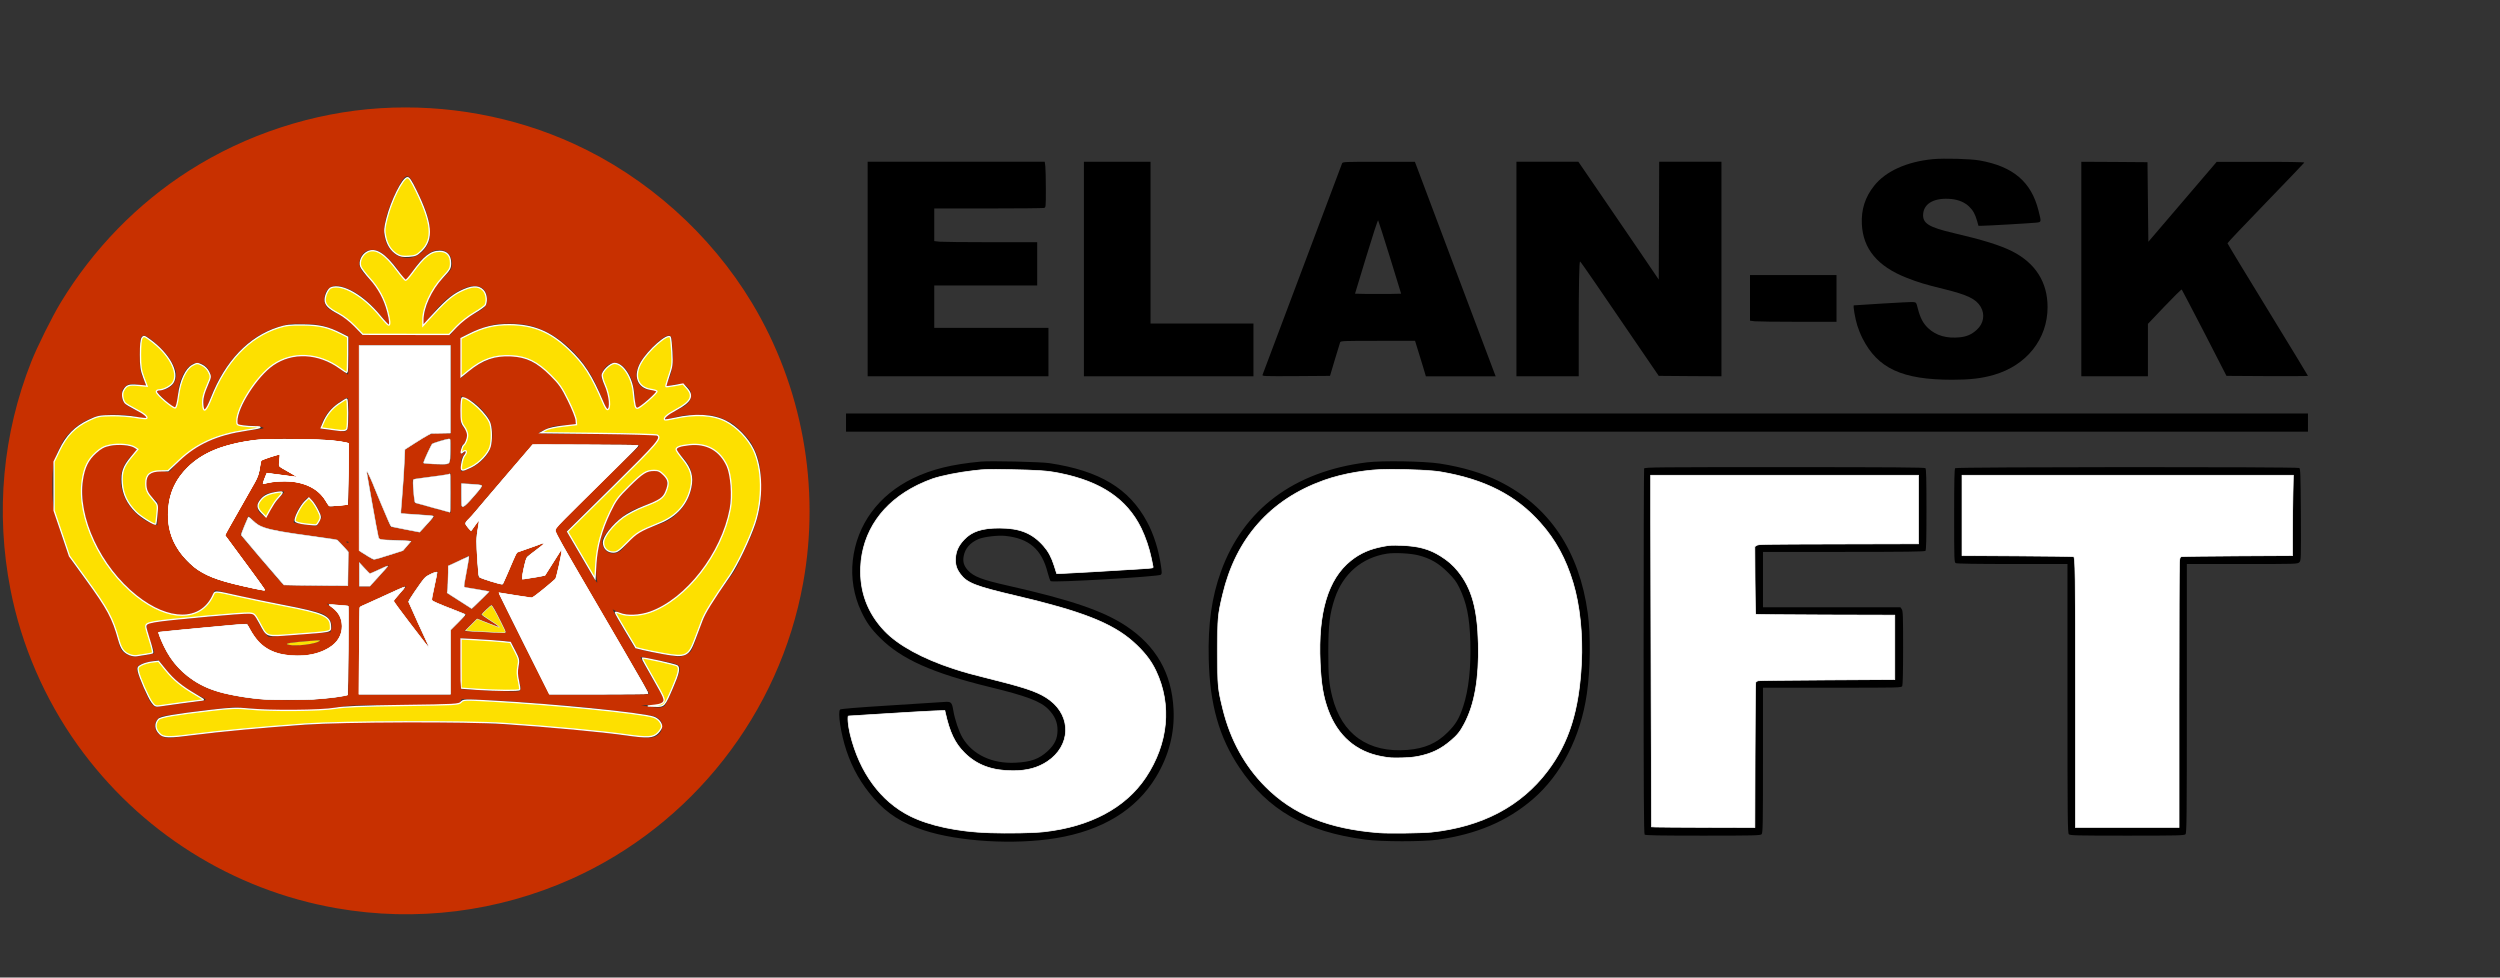 <?xml version="1.0" encoding="UTF-8" standalone="no"?>
<svg
   version="1.0"
   width="2890pt"
   height="1130pt"
   viewBox="0 0 2890 1130"
   preserveAspectRatio="xMidYMid meet"
   id="svg32"
   sodipodi:docname="logo-elan-sk.svg"
   inkscape:version="1.1.2 (0a00cf5339, 2022-02-04)"
   xmlns:inkscape="http://www.inkscape.org/namespaces/inkscape"
   xmlns:sodipodi="http://sodipodi.sourceforge.net/DTD/sodipodi-0.dtd"
   xmlns:xlink="http://www.w3.org/1999/xlink"
   xmlns="http://www.w3.org/2000/svg"
   xmlns:svg="http://www.w3.org/2000/svg">
  <rect x="0" y="0" width="2890" height="1130" fill="#333333" stroke="none"/>
  <defs
     id="defs36">
    <linearGradient
       inkscape:collect="always"
       id="linearGradient31309">
      <stop
         style="stop-color:#ffffff;"
         offset="0"
         id="stop31305" />
      <stop
         style="stop-color:#ffffff;stop-opacity:0;"
         offset="1"
         id="stop31307" />
    </linearGradient>
    <linearGradient
       inkscape:collect="always"
       xlink:href="#linearGradient31309"
       id="linearGradient31311"
       x1="552.937"
       y1="975.906"
       x2="717.18"
       y2="975.906"
       gradientUnits="userSpaceOnUse" />
  </defs>
  <sodipodi:namedview
     id="namedview34"
     pagecolor="#ffffff"
     bordercolor="#666666"
     borderopacity="1.0"
     inkscape:pageshadow="2"
     inkscape:pageopacity="0.0"
     inkscape:pagecheckerboard="0"
     inkscape:document-units="pt"
     showgrid="false"
     inkscape:zoom="0.11313709"
     inkscape:cx="-1520.2795"
     inkscape:cy="-1392.1164"
     inkscape:window-width="1920"
     inkscape:window-height="1024"
     inkscape:window-x="1600"
     inkscape:window-y="28"
     inkscape:window-maximized="1"
     inkscape:current-layer="g30" />
  <g
     transform="translate(0,1130) scale(0.1,-0.1)"
     fill="#000000"
     stroke="none"
     id="g30">
    <path
       fill="#c83000"
       d="M4395 10049 c-776 -49 -1551 -302 -2209 -722 -599 -382 -1109 -906 -1484 -1524 -100 -165 -271 -509 -340 -683 -332 -839 -415 -1745 -241 -2635 125 -642 395 -1265 778 -1800 715 -998 1788 -1674 2991 -1884 921 -161 1863 -43 2717 339 1395 626 2405 1915 2677 3420 202 1112 -10 2272 -591 3238 -478 795 -1215 1454 -2058 1839 -692 317 -1472 460 -2240 412z m355 -819 c36 -51 147 -290 181 -390 23 -69 33 -120 37 -187 6 -110 -6 -160 -54 -225 -96 -134 -281 -147 -388 -28 -126 140 -112 337 50 679 87 184 126 218 174 151z m-358 -841 c54 -28 174 -150 218 -223 48 -79 75 -111 88 -102 6 4 35 44 65 89 111 171 216 257 312 257 93 0 148 -58 148 -155 0 -66 -6 -76 -101 -168 -49 -48 -95 -105 -120 -150 -79 -139 -149 -415 -96 -379 5 4 45 51 88 105 126 157 249 256 385 308 145 57 251 3 251 -127 0 -78 -27 -110 -137 -165 -108 -54 -164 -97 -235 -184 l-53 -65 -511 0 -511 0 -54 65 c-69 82 -130 129 -243 185 -108 54 -136 87 -136 162 0 83 44 140 119 153 28 5 60 -1 117 -20 142 -47 283 -159 426 -337 38 -49 74 -88 79 -88 31 0 -19 194 -86 337 -37 79 -58 107 -140 192 -102 105 -120 140 -108 205 21 112 128 160 235 105z m-647 -859 c44 -12 126 -43 183 -70 l102 -49 0 -220 c0 -122 -3 -221 -7 -221 -5 0 -37 23 -72 51 -86 67 -229 136 -321 155 -141 30 -307 0 -437 -78 -129 -77 -279 -251 -365 -423 -48 -95 -88 -209 -88 -250 0 -40 8 -43 142 -45 93 -1 191 -22 158 -33 -8 -3 -60 -11 -115 -17 -409 -45 -716 -185 -907 -415 -59 -72 -65 -76 -93 -69 -61 16 -142 10 -171 -12 -49 -36 -68 -70 -68 -121 0 -73 45 -149 119 -203 19 -14 20 -25 17 -148 l-3 -134 -27 7 c-121 30 -267 151 -331 275 -104 200 -83 384 59 522 33 32 60 62 60 67 0 34 -127 65 -235 58 -113 -8 -166 -29 -239 -98 -113 -105 -156 -225 -156 -434 0 -199 45 -383 145 -590 205 -427 581 -771 913 -835 195 -39 365 44 448 218 15 31 28 58 29 59 1 2 55 -11 121 -28 179 -46 311 -74 609 -129 282 -52 452 -90 507 -113 85 -36 127 -105 108 -178 l-10 -37 -108 -7 c-114 -7 -421 -31 -537 -41 l-70 -6 -38 38 c-31 32 -91 138 -110 196 -3 9 -16 23 -29 32 -20 13 -57 11 -328 -15 -168 -15 -429 -40 -580 -54 -151 -14 -285 -31 -297 -37 -13 -6 -25 -19 -28 -29 -7 -22 26 -145 66 -242 16 -39 25 -74 21 -78 -10 -9 -184 -39 -229 -39 -51 0 -123 37 -150 78 -12 18 -24 51 -28 75 -11 63 -63 221 -101 304 -45 99 -130 228 -303 457 -78 105 -151 207 -162 228 -37 72 -158 437 -181 545 -19 91 -23 138 -23 293 0 221 12 284 87 438 41 87 62 117 126 181 83 83 182 142 297 178 91 27 339 25 454 -5 90 -24 131 -28 131 -13 0 16 -58 59 -117 85 -149 67 -173 93 -173 183 0 49 4 59 34 89 39 39 75 43 178 22 31 -7 60 -9 64 -6 3 4 -5 31 -19 60 -49 105 -52 124 -51 303 1 190 7 215 53 215 32 0 161 -107 244 -201 54 -62 112 -167 121 -221 20 -113 -65 -208 -186 -208 -20 0 -39 -4 -42 -9 -6 -9 198 -201 214 -201 18 0 27 36 34 130 7 112 24 182 63 258 71 142 177 176 271 89 37 -35 56 -94 47 -139 -4 -17 -23 -62 -43 -101 -28 -55 -36 -84 -40 -142 -8 -135 18 -160 54 -52 156 471 473 814 842 906 116 30 116 30 272 26 109 -2 165 -9 225 -25z m2357 10 c188 -41 363 -143 519 -301 144 -146 242 -301 334 -534 56 -140 70 -161 81 -121 3 15 4 60 2 99 -4 56 -13 87 -40 142 -20 39 -38 84 -42 100 -15 69 44 156 118 176 81 22 161 -39 217 -165 26 -59 49 -181 49 -258 0 -60 12 -98 31 -98 6 0 36 24 67 53 31 29 78 70 105 91 60 49 61 66 4 66 -121 0 -190 66 -190 180 0 79 54 178 155 285 137 145 221 195 247 148 5 -10 12 -81 16 -158 8 -163 -6 -254 -54 -347 -16 -32 -26 -60 -22 -62 4 -3 32 1 62 9 30 8 75 15 102 15 40 0 53 -5 82 -32 24 -22 38 -45 42 -70 13 -84 -26 -135 -146 -190 -96 -44 -151 -82 -151 -104 0 -19 5 -18 123 13 87 23 123 27 247 27 166 1 217 -9 339 -65 71 -33 98 -54 176 -132 75 -75 100 -108 134 -177 71 -145 86 -224 86 -445 0 -162 -4 -206 -23 -300 -29 -134 -74 -258 -140 -390 -27 -55 -64 -134 -82 -175 -42 -97 -57 -121 -163 -263 -196 -263 -245 -352 -327 -602 -28 -85 -61 -166 -72 -181 -28 -34 -92 -64 -143 -64 -22 0 -143 20 -268 44 -176 34 -232 48 -242 63 -16 22 -217 366 -238 408 l-15 31 59 -30 c183 -91 451 -12 721 213 280 232 512 629 573 977 33 188 14 409 -46 525 -35 69 -122 153 -192 185 -56 26 -72 29 -172 29 -120 0 -205 -22 -205 -53 0 -8 29 -46 65 -83 72 -74 101 -129 115 -216 22 -136 -47 -319 -162 -429 -83 -80 -128 -104 -287 -159 -73 -25 -152 -59 -175 -74 -41 -29 -112 -101 -174 -179 -81 -101 -223 -67 -239 58 -5 32 0 48 22 83 74 113 211 240 314 291 29 15 99 43 154 63 160 55 200 82 239 158 43 83 26 166 -46 219 -41 31 -135 29 -199 -3 -45 -24 -273 -250 -320 -319 -63 -93 -145 -287 -180 -427 -9 -33 -23 -85 -32 -115 -21 -68 -31 -284 -17 -359 10 -54 10 -55 -8 -31 -18 24 -115 189 -267 451 l-72 126 217 215 c119 118 358 352 529 519 326 316 334 327 301 372 -12 15 -67 17 -648 19 -349 1 -655 4 -680 7 l-45 6 60 32 c83 43 130 54 238 55 105 1 137 9 137 37 0 72 -117 318 -210 443 -149 199 -375 328 -569 328 -165 -1 -350 -78 -487 -203 l-64 -59 0 234 0 234 78 41 c88 47 198 87 292 107 98 22 297 19 402 -4z m-892 -740 l0 -511 -107 2 c-128 3 -117 7 -354 -147 l-66 -42 -7 -174 c-4 -95 -15 -258 -25 -363 -10 -104 -16 -193 -14 -196 1 -4 67 -10 145 -13 165 -8 238 -15 238 -24 0 -4 -38 -47 -84 -97 l-83 -90 -124 24 c-68 13 -145 27 -170 33 l-45 9 -44 107 c-24 59 -54 132 -68 162 -13 30 -31 71 -39 90 -8 19 -18 43 -23 52 -6 10 -10 22 -10 28 0 5 -11 33 -24 62 -13 29 -32 72 -42 95 -10 24 -19 41 -21 39 -2 -2 5 -50 16 -107 11 -57 41 -225 66 -374 26 -148 51 -278 56 -287 8 -15 25 -18 112 -18 56 0 139 -3 184 -7 l82 -6 -49 -57 -50 -57 -159 -52 c-87 -28 -167 -51 -177 -51 -10 0 -53 23 -96 51 l-78 52 0 1188 0 1189 530 0 530 0 0 -510z m264 -149 c58 -41 150 -139 176 -190 51 -101 56 -226 15 -352 -25 -75 -118 -170 -209 -213 -39 -19 -83 -37 -98 -40 l-28 -6 0 73 c0 66 3 77 30 113 38 50 38 61 0 34 l-30 -21 0 49 c0 35 4 52 15 56 26 10 55 69 55 113 0 32 -8 52 -35 87 l-35 46 0 160 0 160 51 -20 c28 -12 70 -33 93 -49z m-1444 -116 c0 -202 -9 -231 -68 -221 -21 3 -86 11 -145 18 l-109 11 6 30 c14 68 59 145 119 205 58 57 155 121 185 122 9 0 12 -40 12 -165z m-165 -329 c61 -9 122 -18 138 -22 l27 -6 -2 -356 -3 -357 -75 -7 c-41 -4 -92 -9 -112 -12 -36 -4 -38 -2 -60 42 -84 169 -281 261 -533 249 -60 -3 -132 -12 -160 -21 -27 -8 -50 -14 -51 -13 -1 1 10 31 24 65 l27 64 55 -6 c30 -4 109 -15 175 -25 66 -10 121 -17 123 -16 2 2 -44 29 -102 60 -58 31 -108 60 -110 64 -3 4 -1 36 4 71 5 35 8 66 6 68 -2 1 -54 -13 -115 -33 -110 -36 -111 -36 -111 -67 0 -72 -24 -163 -55 -212 -18 -28 -46 -76 -62 -106 -16 -30 -74 -131 -128 -225 -54 -93 -113 -197 -131 -231 l-33 -61 92 -124 c315 -425 378 -511 374 -515 -7 -7 -335 64 -467 102 -266 75 -419 182 -549 383 -81 125 -117 273 -108 436 8 124 26 197 76 300 147 299 474 474 981 524 146 15 733 6 865 -13z m1345 -111 c0 -175 5 -171 -182 -161 -73 3 -134 8 -136 11 -7 7 88 212 103 225 15 12 161 57 193 59 22 1 22 0 22 -134z m2175 46 c-230 -216 -954 -932 -964 -952 -13 -27 -1 -49 534 -966 301 -516 550 -941 552 -945 2 -5 -257 -8 -576 -8 l-579 0 -297 586 c-162 323 -293 589 -290 592 3 3 88 -9 188 -27 101 -18 190 -32 199 -30 9 2 74 53 146 114 l129 110 37 163 c37 160 40 198 15 150 -6 -12 -31 -52 -54 -88 -23 -36 -60 -95 -84 -131 l-42 -66 -131 -22 c-72 -12 -133 -20 -135 -17 -3 2 7 60 20 128 21 101 29 126 49 140 12 10 63 47 112 83 58 42 83 65 70 65 -11 0 -24 -4 -30 -8 -5 -5 -68 -28 -141 -51 -72 -23 -136 -48 -141 -54 -5 -7 -42 -91 -82 -187 -41 -96 -75 -177 -77 -179 -3 -4 -171 44 -250 72 -18 6 -33 18 -33 27 0 8 -7 112 -15 230 -13 204 -12 220 6 309 10 51 19 95 19 98 0 12 -22 -13 -56 -64 l-37 -57 -39 43 c-43 49 -42 57 20 113 22 20 41 41 43 47 2 6 157 189 344 406 l340 395 625 0 c610 0 624 0 605 -19z m-2175 -540 l0 -228 -207 57 -208 57 -7 39 c-3 22 -9 82 -13 135 -7 89 -6 97 11 102 11 3 100 15 199 27 99 12 189 25 200 30 11 5 21 9 23 9 1 1 2 -102 2 -228z m352 94 c24 -10 16 -23 -84 -136 -93 -107 -106 -118 -130 -119 -16 0 -18 13 -18 136 l0 137 108 -6 c59 -3 115 -8 124 -12z m-2283 -92 c-8 -10 -40 -47 -73 -83 -32 -36 -72 -94 -89 -130 -17 -36 -31 -66 -33 -68 -5 -7 -60 27 -80 50 -47 52 -37 125 26 182 22 20 43 36 48 36 4 1 30 7 57 15 28 7 74 14 104 14 49 1 52 0 40 -16z m340 -100 c30 -31 55 -72 73 -116 l26 -67 -26 -48 c-14 -26 -26 -48 -28 -50 -4 -6 -259 30 -267 37 -9 9 26 112 57 165 31 53 94 126 109 126 6 0 31 -21 56 -47z m-584 -293 c84 -31 255 -65 495 -95 113 -15 242 -33 288 -40 l83 -14 64 -68 64 -68 -2 -199 -2 -200 -370 3 c-203 1 -373 5 -377 8 -7 4 -95 106 -416 484 l-82 97 46 109 46 109 52 -51 c35 -36 70 -59 111 -75z m995 -180 c0 -5 -7 -7 -15 -4 -8 4 -15 8 -15 10 0 2 7 4 15 4 8 0 15 -4 15 -10z m1394 -187 c-3 -16 -18 -93 -34 -173 -15 -80 -26 -148 -24 -152 2 -3 21 -9 42 -12 163 -24 252 -40 250 -45 -2 -3 -48 -50 -104 -104 l-100 -97 -143 92 -144 92 7 81 c3 44 6 115 6 158 l0 77 88 40 c48 22 98 46 112 55 38 22 50 19 44 -12z m-1040 -123 c60 28 110 49 112 47 2 -2 -47 -58 -108 -125 l-112 -122 -63 0 -63 0 0 142 0 143 63 -68 62 -68 109 51z m676 -33 c0 -2 -16 -72 -35 -156 -19 -83 -35 -158 -35 -165 0 -12 50 -34 303 -132 l98 -38 -91 -91 -90 -90 0 -373 0 -372 -530 0 -530 0 0 510 c0 433 2 510 14 510 8 0 72 27 143 61 216 103 386 179 390 175 2 -2 -30 -40 -72 -84 -41 -44 -75 -84 -75 -89 0 -4 13 -24 28 -43 16 -19 104 -135 196 -257 150 -200 208 -271 177 -217 -6 11 -25 51 -42 89 -44 99 -73 162 -137 302 l-55 123 96 142 c91 133 100 143 154 169 50 24 93 36 93 26z m-1122 -383 l92 -7 -2 -515 -3 -516 -30 -7 c-217 -55 -780 -70 -1112 -29 -125 15 -318 56 -405 86 -244 83 -430 234 -553 450 -41 72 -102 221 -94 228 3 3 1003 97 1021 96 4 0 21 -28 38 -62 107 -213 276 -307 547 -308 127 0 228 20 318 65 132 65 198 156 198 275 0 96 -40 166 -126 226 l-52 36 35 -6 c19 -3 77 -8 128 -12z m1837 -157 c44 -86 77 -159 73 -162 -3 -3 -112 0 -242 7 l-237 13 73 72 73 72 124 -50 c69 -27 128 -48 132 -47 4 2 -42 34 -102 72 l-110 70 58 58 c32 32 62 57 68 55 5 -2 46 -74 90 -160z m-80 -248 c166 -9 202 -13 213 -27 8 -9 34 -57 59 -107 44 -86 45 -91 34 -135 -21 -86 -22 -124 -6 -180 28 -93 30 -127 7 -139 -14 -7 -114 -5 -346 6 l-326 17 0 294 0 294 83 -6 c45 -3 172 -11 282 -17z m-2000 -8 c-39 -34 -259 -64 -351 -46 -66 12 -17 24 158 39 213 18 204 17 193 7z m3875 -216 c276 -50 290 -56 290 -117 0 -40 -147 -386 -177 -415 -26 -27 -73 -29 -198 -8 l-80 13 117 1 c113 1 117 2 137 27 12 15 21 31 21 36 0 5 -56 105 -124 221 -68 117 -131 226 -140 243 -14 30 -14 32 2 28 9 -2 78 -15 152 -29z m-5685 -71 c109 -149 240 -258 412 -344 103 -51 104 -54 13 -64 -30 -4 -158 -21 -283 -38 l-228 -31 -27 20 c-32 23 -53 63 -133 252 -34 81 -59 155 -57 169 5 38 45 61 143 82 50 10 95 19 101 19 5 1 32 -29 59 -65z m3769 -400 c94 -3 177 -7 185 -9 9 -1 75 -6 146 -10 72 -3 168 -11 215 -16 47 -6 155 -14 240 -19 257 -14 1025 -103 1121 -130 19 -5 48 -23 64 -40 23 -24 28 -39 28 -75 0 -53 -22 -89 -73 -117 -40 -22 -121 -21 -310 6 -425 60 -1008 112 -1570 142 -400 22 -1470 25 -1825 6 -698 -37 -1241 -85 -1744 -153 -179 -24 -217 -24 -261 0 -106 56 -104 195 3 230 31 10 580 82 747 97 105 10 97 10 310 -10 211 -21 632 -24 805 -7 66 7 167 21 225 32 96 17 159 19 718 19 599 0 612 0 632 20 11 11 20 27 20 36 0 13 11 15 78 10 42 -3 153 -8 246 -12z"
       id="path2" />
    <path
       fill="currentcolor"
       d="M22343 9460 c-301 -29 -546 -140 -678 -308 -104 -130 -150 -274 -142 -442 13 -286 181 -489 517 -621 131 -52 221 -79 430 -130 276 -68 373 -115 427 -206 52 -89 34 -194 -46 -266 -58 -53 -114 -77 -192 -86 -154 -16 -276 18 -369 105 -58 54 -92 119 -119 224 -19 75 -19 75 -55 78 -19 2 -180 -6 -356 -17 -177 -12 -325 -21 -329 -21 -12 0 14 -153 40 -235 12 -39 38 -104 59 -145 176 -349 458 -480 1039 -480 203 0 341 16 479 56 380 110 622 415 622 784 0 288 -140 508 -409 645 -140 70 -339 132 -674 210 -295 69 -365 114 -355 225 12 124 137 188 329 169 83 -9 152 -39 202 -87 45 -43 69 -86 92 -165 l16 -57 42 0 c56 0 558 29 625 36 62 7 62 3 27 140 -83 332 -293 510 -680 579 -108 19 -412 27 -542 15z"
       id="path4" />
    <path
       fill="currentcolor"
       d="M10030 8190 l0 -1240 1045 0 1045 0 0 280 0 280 -660 0 -660 0 0 245 0 245 595 0 595 0 0 250 0 250 -534 0 c-293 0 -561 3 -595 6 l-61 7 0 188 0 189 623 0 c342 0 632 3 645 6 22 6 22 7 22 218 0 116 -3 235 -6 264 l-7 52 -1023 0 -1024 0 0 -1240z"
       id="path6" />
    <path
       fill="currentcolor"
       d="M12530 8190 l0 -1240 980 0 980 0 0 305 0 305 -595 0 -595 0 0 935 0 935 -385 0 -385 0 0 -1240z"
       id="path8" />
    <path
       fill="currentcolor"
       d="M15515 9413 c-3 -10 -211 -560 -460 -1223 -249 -663 -457 -1213 -460 -1223 -7 -16 14 -17 386 -15 l394 3 55 185 c31 102 59 193 62 203 7 16 37 17 437 17 l429 0 30 -97 c17 -54 45 -146 63 -205 l32 -108 403 0 404 0 -11 28 c-6 15 -209 554 -451 1197 -242 644 -447 1189 -456 1213 l-16 42 -417 0 c-388 0 -417 -1 -424 -17z m553 -1088 l129 -420 -133 -3 c-74 -1 -194 -1 -267 0 l-133 3 130 428 c71 235 133 424 137 420 4 -5 65 -197 137 -428z"
       id="path10" />
    <path
       fill="currentcolor"
       d="M17530 8190 l0 -1240 360 0 360 0 0 558 c0 484 6 759 15 770 2 2 79 -107 172 -243 92 -136 296 -434 453 -663 l285 -417 363 -3 362 -2 0 1240 0 1240 -360 0 -360 0 -2 -681 -3 -681 -254 374 c-140 205 -349 511 -465 681 l-210 307 -358 0 -358 0 0 -1240z"
       id="path12" />
    <path
       fill="currentcolor"
       d="M24060 8190 l0 -1240 385 0 385 0 0 303 0 303 192 202 c106 111 195 199 199 195 4 -5 122 -231 263 -503 l254 -495 471 -3 c259 -1 471 0 471 3 0 3 -209 347 -465 765 -256 417 -465 763 -465 768 0 6 199 216 443 468 243 251 444 461 445 465 2 5 -220 9 -505 8 l-508 0 -395 -462 -395 -462 -5 460 -5 460 -382 3 -383 2 0 -1240z"
       id="path14" />
    <path
       fill="currentcolor"
       d="M20230 7856 l0 -263 53 -7 c28 -3 253 -6 500 -6 l447 0 0 270 0 270 -500 0 -500 0 0 -264z"
       id="path16" />
    <path
       fill="currentcolor"
       d="M9780 6415 l0 -105 8450 0 8450 0 0 105 0 105 -8450 0 -8450 0 0 -105z"
       id="path18" />
    <path
       fill="currentcolor"
       d="M11340 5964 c-336 -31 -567 -88 -785 -193 -399 -193 -651 -536 -697 -951 -22 -198 12 -407 97 -586 59 -127 114 -204 220 -309 244 -244 603 -405 1258 -565 440 -107 596 -167 688 -261 72 -74 104 -147 104 -239 0 -98 -32 -167 -114 -243 -99 -91 -192 -125 -371 -134 -270 -14 -497 93 -613 288 -43 73 -89 210 -107 317 -16 96 -25 104 -109 97 -36 -3 -318 -21 -625 -40 -383 -24 -563 -39 -574 -47 -31 -26 8 -281 73 -476 70 -209 172 -386 317 -552 155 -177 325 -285 578 -368 401 -132 1049 -170 1528 -91 535 88 926 327 1155 706 149 248 217 508 203 783 -20 417 -202 734 -551 965 -264 174 -640 302 -1364 465 -302 68 -397 105 -463 178 -46 51 -60 99 -48 163 17 90 75 156 171 197 60 26 225 46 309 37 275 -28 423 -155 491 -425 12 -47 28 -91 34 -98 18 -20 1252 52 1275 74 12 12 12 26 1 101 -26 183 -84 368 -161 510 -208 387 -548 591 -1130 679 -102 15 -677 28 -790 18z m785 -108 c709 -108 1069 -418 1193 -1028 11 -51 18 -95 16 -97 -4 -4 -1118 -71 -1122 -67 -1 2 -11 36 -22 75 -33 119 -84 207 -164 286 -121 120 -254 167 -471 167 -192 1 -299 -30 -390 -113 -114 -105 -151 -256 -89 -369 72 -132 179 -182 594 -276 682 -153 1046 -279 1310 -453 118 -77 282 -244 341 -346 205 -354 214 -781 24 -1160 -140 -281 -332 -471 -624 -616 -183 -90 -403 -150 -666 -181 -164 -19 -683 -16 -854 5 -622 78 -932 250 -1189 658 -105 166 -206 464 -214 634 l-3 50 500 32 c275 17 529 32 565 32 l65 1 26 -110 c60 -247 181 -410 378 -509 142 -72 357 -99 535 -67 427 78 598 496 311 765 -117 109 -281 173 -695 271 -386 92 -615 168 -845 280 -233 114 -382 228 -498 383 -301 400 -248 988 121 1354 133 132 337 252 537 318 101 33 291 71 420 84 55 6 116 13 135 15 91 10 680 -3 775 -18z"
       id="path20"
       style="fill:#000000" />
    <path
       fill="currentcolor"
       d="M15800 5955 c-841 -105 -1425 -542 -1685 -1260 -108 -298 -152 -610 -142 -1014 12 -523 120 -903 353 -1252 330 -494 767 -744 1459 -835 186 -25 661 -25 835 -1 451 64 800 212 1097 466 331 284 555 720 627 1221 41 281 45 677 11 930 -98 720 -445 1237 -1023 1525 -192 96 -423 165 -687 206 -184 28 -666 36 -845 14z m820 -100 c410 -65 713 -186 975 -390 101 -78 253 -237 326 -341 247 -347 369 -784 369 -1325 0 -546 -107 -984 -321 -1310 -261 -398 -640 -655 -1122 -763 -177 -40 -312 -56 -537 -62 -490 -15 -905 58 -1236 216 -482 232 -837 709 -957 1285 -47 226 -52 284 -52 605 1 264 4 324 23 445 66 420 196 727 424 1001 295 354 744 583 1260 643 51 6 107 13 123 15 17 2 163 3 325 1 215 -2 324 -7 400 -20z"
       id="path22"
       style="fill:#000000" />
    <path
       fill="currentcolor"
       d="M16075 4994 c-173 -25 -264 -53 -365 -113 -260 -156 -399 -426 -441 -856 -17 -174 -7 -528 20 -676 62 -354 209 -586 450 -713 248 -130 634 -130 883 1 82 43 189 131 241 198 52 66 120 210 150 315 99 342 102 916 6 1225 -98 320 -325 535 -634 600 -73 15 -258 26 -310 19z m320 -113 c138 -35 237 -92 340 -196 74 -73 99 -106 133 -175 86 -175 120 -342 129 -625 9 -302 -19 -559 -82 -750 -47 -142 -86 -208 -179 -300 -127 -127 -264 -187 -464 -204 -454 -37 -762 180 -871 614 -38 155 -46 240 -46 525 1 308 16 435 75 613 96 285 314 472 605 517 89 13 268 4 360 -19z"
       id="path24"
       style="fill:#000000" />
    <path
       fill="currentcolor"
       d="M19006 5884 c-3 -9 -6 -962 -6 -2118 0 -1622 3 -2105 12 -2114 9 -9 173 -12 674 -12 589 0 664 2 678 16 14 14 16 105 16 855 l0 839 800 0 c780 0 800 0 810 19 6 13 10 170 10 443 0 367 -2 427 -16 446 l-15 22 -795 0 -794 0 0 320 0 320 933 0 c712 0 936 3 945 12 9 9 12 129 12 478 0 349 -3 469 -12 478 -9 9 -385 12 -1629 12 -1465 0 -1617 -1 -1623 -16z m3174 -474 l0 -400 -923 0 c-819 0 -925 -2 -945 -16 l-22 -15 0 -383 c0 -284 3 -385 12 -394 9 -9 203 -12 810 -12 l798 0 0 -375 0 -375 -793 -2 c-655 -3 -797 -5 -810 -17 -16 -12 -17 -84 -17 -852 l0 -839 -602 2 -603 3 -3 2038 -2 2037 1550 0 1550 0 0 -400z"
       id="path26"
       style="fill:#000000" />
    <path
       fill="currentcolor"
       d="M22602 5888 c-9 -9 -12 -145 -12 -550 0 -521 1 -538 19 -548 13 -6 236 -10 655 -10 l636 0 0 -1554 c0 -1400 2 -1556 16 -1570 14 -14 89 -16 674 -16 585 0 660 2 674 16 14 14 16 170 16 1570 l0 1554 640 0 c629 0 640 0 660 20 20 20 20 30 18 551 -3 458 -5 531 -18 539 -24 15 -3963 13 -3978 -2z m3906 -545 l-3 -468 -645 -3 c-592 -2 -646 -3 -657 -19 -10 -13 -13 -343 -13 -1570 l0 -1553 -600 0 -600 0 0 1558 c0 1198 -3 1561 -12 1570 -9 9 -168 12 -655 12 l-643 0 0 470 0 470 1915 0 1915 0 -2 -467z"
       id="path28"
       style="fill:#000000" />
    <path
       style="fill:#ffffff;stroke:#ffffff;stroke-width:1.017;"
       d="m 1524.521,1283.543 c -48.224,-1.658 -91.722,-10.848 -121.494,-25.668 -45.535,-22.667 -78.155,-67.158 -92.604,-126.304 -3.155,-12.913 -4.421,-27.956 -2.354,-27.965 0.783,0 26.586,-1.602 57.341,-3.553 30.755,-1.951 63.783,-3.849 73.397,-4.218 l 17.479,-0.671 0.662,2.954 c 6.945,30.995 14.885,47.582 29.88,62.43 19.045,18.856 42.314,27.436 74.436,27.447 21.78,0.01 38.499,-4.505 53.246,-14.368 35.75,-23.911 37.534,-68.757 3.756,-94.413 -14.973,-11.372 -33.004,-18.02 -82.832,-30.539 -39.275,-9.868 -46.776,-11.928 -65.305,-17.938 -47.689,-15.467 -85.885,-36.357 -106.794,-58.406 -26.027,-27.446 -38.332,-60.216 -36.791,-97.979 2.241,-54.891 33.777,-100.235 88.216,-126.841 6.409,-3.132 16.456,-7.354 22.327,-9.382 13.745,-4.747 40.224,-10.035 64.051,-12.791 17.101,-1.978 22.01,-2.117 54.071,-1.53 44.54,0.815 59.606,1.903 78.122,5.638 63.716,12.855 103.517,39.761 125.62,84.922 6.436,13.151 12.576,31.319 15.632,46.259 1.201,5.871 2.379,11.63 2.617,12.797 0.419,2.053 -0.147,2.159 -17.591,3.305 -36.615,2.405 -120.868,7.282 -125.795,7.282 h -5.089 l -3.828,-12.002 c -4.221,-13.233 -8.896,-21.968 -16.282,-30.419 -17.373,-19.878 -36.723,-27.731 -68.334,-27.731 -26.647,0 -42.471,5.209 -54.329,17.885 -8.598,9.191 -12.522,17.696 -13.081,28.352 -0.546,10.409 1.244,16.425 7.36,24.733 10.078,13.69 22.864,18.708 84.817,33.287 102.453,24.11 148.499,42.125 181.264,70.915 16.421,14.429 27.636,28.679 35.367,44.939 24.793,52.143 19.078,112.059 -15.661,164.195 -31.117,46.699 -85.764,75.929 -156.639,83.784 -16.899,1.873 -55.612,2.601 -84.857,1.595 z"
       id="path4586"
       transform="matrix(7.5,0,0,-7.5,0,11300)" />
    <path
       style="stroke:#ffffff;stroke-width:1.017;fill:#ffffff;fill-opacity:1"
       d="m 2125.967,1283.57 c -78.619,-6.159 -132.519,-28.003 -175.469,-71.114 -31.924,-32.044 -53.84,-71.894 -65.54,-119.172 -7.933,-32.055 -8.156,-34.481 -8.156,-88.798 0,-53.799 0.209,-56.18 7.697,-87.788 20.578,-86.868 73.398,-146.607 155.759,-176.162 29.858,-10.714 68.135,-17.175 101.391,-17.114 33.101,0.061 65.996,1.717 79.302,3.993 67.981,11.627 115.673,36.087 153.472,78.711 23.307,26.282 39.116,55.286 50.228,92.151 10.361,34.375 15.129,79.963 12.921,123.552 -3.712,73.271 -19.112,122.48 -52.005,166.175 -40.955,54.405 -101.488,86.314 -179.358,94.545 -13.605,1.438 -66.351,2.11 -80.242,1.022 z m 60.734,-117.939 c 20.407,-4.299 33.728,-10.748 49.313,-23.874 10.201,-8.591 14.566,-14.018 20.907,-25.989 16.002,-30.213 22.971,-70.14 21.641,-123.991 -1.323,-53.607 -10.138,-85.011 -31.218,-111.214 -7.561,-9.399 -15.428,-16.265 -26.866,-23.445 -17.583,-11.039 -33.858,-15.467 -60.529,-16.47 -14.621,-0.55 -18.218,-0.353 -28.012,1.532 -20.816,4.006 -35.603,10.51 -49.897,21.947 -35.178,28.146 -50.71,79.889 -47.203,157.247 1.513,33.382 4.748,52.715 12.206,72.94 14.757,40.024 43.081,64.552 82.915,71.805 12.212,2.224 14.947,2.396 31.517,1.989 10.219,-0.251 18.541,-1.068 25.226,-2.477 z"
       id="path4662"
       transform="matrix(7.5,0,0,-7.5,0,11300)" />
    <path
       style="fill:#ffffff; stroke:#ffffff;stroke-width:1.017;"
       d="m 2552.304,1274.682 -6.694,-0.352 -0.676,-200.499 c -0.372,-110.274 -0.677,-232.181 -0.677,-270.904 l -3e-4,-70.406 h 206.387 206.387 v 52.819 52.819 l -123.319,0.303 c -117.266,0.288 -123.457,0.394 -126.143,2.154 l -2.824,1.851 0.328,51.695 c 0.18,28.432 0.709,52.076 1.175,52.542 0.466,0.466 48.847,0.973 107.515,1.128 l 106.668,0.281 v 49.653 49.653 l -103.956,0.602 c -57.176,0.331 -105.183,0.898 -106.684,1.26 -1.5,0.362 -3.101,1.412 -3.558,2.332 -0.457,0.921 -0.964,51.657 -1.127,112.747 l -0.296,111.073 -72.905,-0.199 c -40.098,-0.11 -75.917,-0.357 -79.599,-0.551 z"
       id="path4701"
       transform="matrix(7.5,0,0,-7.5,0,11300)" />
    <path
       style="fill:#ffffff;stroke:#ffffff;stroke-width:1.017;"
       d="m 3199.002,1082.424 c 0,-204.354 -0.249,-223.278 -2.953,-224.422 -0.892,-0.377 -39.939,-0.918 -86.77,-1.201 l -85.147,-0.514 v -61.883 -61.883 h 255.352 255.352 l -0.67,29.738 c -0.369,16.356 -0.671,44.224 -0.672,61.929 v 32.191 l -84.639,0.45 c -46.551,0.247 -85.604,0.782 -86.784,1.187 -1.842,0.633 -2.237,1.826 -2.796,8.435 -0.358,4.233 -0.651,97.986 -0.651,208.339 v 200.642 h -79.81 -79.81 z"
       id="path4740"
       transform="matrix(7.5,0,0,-7.5,0,11300)" />
    <path
       style="fill:#fde000;stroke:#ffffff;stroke-width:2.033;"
       d="m 199.27,1008.775 c -8.802,-3.92 -12.302,-8.815 -16.156,-22.59 -9.565,-34.185 -16.473,-47.029 -50.599,-94.075 l -25.355,-34.954 -11.877,-35.121 -11.877,-35.121 -0.019,-37.617 -0.019,-37.617 8.585,-17.869 c 10.734,-22.342 23.957,-35.84 44.816,-45.745 13.752,-6.531 16.394,-7.072 35.627,-7.304 11.426,-0.138 27.885,1.026 36.576,2.587 8.691,1.56 16.371,2.269 17.065,1.574 2.382,-2.382 -4.178,-7.81 -17.617,-14.578 -7.398,-3.726 -14.416,-7.995 -15.595,-9.487 -3.747,-4.741 -4.932,-13.801 -2.422,-18.514 4.461,-8.376 7.949,-9.659 22.601,-8.316 l 13.733,1.259 -5.091,-13.527 c -4.282,-11.377 -5.091,-17.012 -5.091,-35.459 0,-14.573 0.87,-23.122 2.594,-25.48 2.41,-3.295 3.24,-3.08 11.674,3.03 29.899,21.659 45.594,50.78 35.594,66.042 -3.575,5.456 -14.293,10.967 -21.33,10.967 -2.273,0 -4.132,1.295 -4.132,2.878 0,4.133 25.833,26.255 29.166,24.976 1.793,-0.688 3.601,-7.45 5.091,-19.036 2.955,-22.983 11.295,-40.995 21.536,-46.51 6.722,-3.62 7.433,-3.638 14.297,-0.365 4.429,2.112 8.546,6.218 10.642,10.614 3.292,6.902 3.246,7.565 -1.217,17.814 -6.87,15.776 -8.643,23.038 -7.952,32.57 0.995,13.713 5.246,10.343 13.55,-10.741 21.995,-55.846 57.872,-93.428 102.974,-107.87 11.723,-3.754 18.448,-4.509 38.124,-4.284 25.344,0.29 38.269,3.303 58.79,13.702 l 9.838,4.985 v 27.416 c 0,15.079 -0.455,27.416 -1.012,27.416 -0.557,0 -5.461,-3.196 -10.898,-7.102 -33.004,-23.711 -73.035,-25.697 -102.961,-5.108 -25.308,17.412 -55.932,65.181 -55.932,87.245 0,5.296 0.741,5.849 9.434,7.041 5.189,0.711 13.576,1.293 18.639,1.293 14.059,0 9.211,1.845 -13.888,5.285 -44.663,6.652 -76.068,20.749 -102.982,46.226 l -17.167,16.25 -11.923,0.179 c -15.824,0.237 -22.415,5.814 -22.415,18.967 0,10.369 2.058,14.91 11.587,25.566 6.905,7.722 6.928,7.813 5.542,22.367 -0.766,8.038 -1.54,14.805 -1.721,15.038 -1.553,2.002 -22.564,-10.952 -30.281,-18.668 -13.301,-13.301 -20.061,-27.286 -21.265,-43.995 -1.251,-17.361 1.607,-25.636 13.997,-40.524 l 9.986,-11.999 -4.638,-3.039 c -6.816,-4.466 -25.354,-6.043 -38.63,-3.287 -8.917,1.851 -13.788,4.428 -21.534,11.392 -12.225,10.991 -17.932,22.606 -20.894,42.521 -8.483,57.034 27.479,134.015 83.373,178.468 49.97,39.742 98.894,39.713 117.865,-0.071 3.771,-7.908 0.558,-8.002 41.998,1.236 15.657,3.491 45.395,9.594 66.085,13.563 63.101,12.105 73.201,16.622 73.201,32.732 0,7.95 3.139,7.292 -55.918,11.717 -44.803,3.356 -41.023,4.63 -53.32,-17.966 -7.449,-13.687 -8.062,-14.257 -15.97,-14.84 -4.523,-0.334 -33.331,1.743 -64.018,4.614 -91.098,8.524 -95.446,9.279 -95.446,16.575 0,1.541 2.65,11.041 5.889,21.112 3.239,10.071 5.298,18.658 4.575,19.083 -0.722,0.424 -5.431,1.383 -10.464,2.131 -5.033,0.748 -11.438,1.744 -14.234,2.213 -2.796,0.469 -7.828,-0.37 -11.184,-1.864 z"
       id="path29331"
       transform="matrix(7.5,0,0,-7.5,0,11300)" />
    <path
       style="fill:#fde000;stroke:#ffffff;stroke-width:2.033;"
       d="m 1023.497,1007.499 c -11.911,-2.121 -26.551,-5.071 -32.534,-6.555 l -10.878,-2.7 -15.759,-26.312 c -8.667,-14.471 -15.759,-26.974 -15.759,-27.784 0,-0.81 3.173,-0.147 7.051,1.474 10.618,4.436 30.414,3.632 45.995,-1.869 56.221,-19.847 110.921,-90.183 124.037,-159.491 3.79,-20.03 1.449,-52.39 -4.773,-65.982 -11.071,-24.182 -31.365,-35.712 -57.977,-32.94 -14.836,1.545 -20.827,3.741 -20.746,7.602 0.028,1.359 4.579,7.914 10.112,14.567 12.441,14.959 15.936,27.303 12.401,43.787 -5.443,25.38 -21.834,44.04 -47.981,54.621 -31.566,12.774 -35.188,14.955 -49.975,30.096 -12.437,12.735 -15.619,14.952 -21.456,14.952 -8.848,0 -14.988,-6.039 -14.986,-14.742 0.002,-8.728 14.374,-27.111 30.447,-38.944 6.627,-4.878 20.92,-12.262 31.947,-16.503 24.746,-9.518 29.814,-13.004 33.958,-23.361 4.952,-12.376 4.184,-17.789 -3.632,-25.606 -5.527,-5.527 -8.483,-6.895 -14.742,-6.822 -12.208,0.143 -17.681,3.587 -38.636,24.309 -17.285,17.093 -20.659,21.658 -29.306,39.651 -13.328,27.734 -20.413,53.748 -21.986,80.73 l -1.269,21.762 -21.086,-35.992 -21.086,-35.992 70.395,-69.351 c 69.3,-68.272 74.948,-74.888 67.853,-79.48 -1.398,-0.905 -42.345,-2.103 -90.993,-2.662 l -88.452,-1.017 7.117,-3.91 c 4.355,-2.393 15.008,-4.799 27.451,-6.199 l 20.334,-2.288 -0.534,-7.018 c -0.294,-3.86 -5.736,-17.541 -12.094,-30.402 -9.779,-19.782 -13.925,-25.738 -26.917,-38.668 -21.107,-21.007 -37.228,-28.908 -61.392,-30.086 -25.303,-1.234 -43.965,5.305 -65.725,23.029 l -11.26,9.171 v -29.478 -29.478 l 11.764,-5.938 c 22.328,-11.271 39.873,-15.492 63.471,-15.27 36.266,0.342 62.085,11.009 89.839,37.118 24.295,22.855 35.684,40.523 54.259,84.175 2.26,5.312 4.977,9.659 6.037,9.659 5.951,0 3.909,-22.237 -3.548,-38.634 -2.289,-5.033 -4.182,-11.3 -4.206,-13.929 -0.061,-6.513 12.287,-18.605 18.998,-18.605 12.661,0 26.574,21.248 28.802,43.988 2.118,21.607 3.014,25.146 6.367,25.146 3.916,0 31.565,-24.18 30.191,-26.403 -0.542,-0.877 -5.034,-2.202 -9.981,-2.944 -19.756,-2.963 -26.013,-21.068 -14.256,-41.249 11.206,-19.234 40.852,-45.192 44.631,-39.078 0.766,1.24 1.861,11.555 2.433,22.922 0.942,18.739 0.525,22.153 -4.473,36.587 -3.032,8.756 -5.15,16.282 -4.707,16.724 0.443,0.443 6.587,-0.27 13.653,-1.584 l 12.848,-2.389 5.843,6.539 c 10.673,11.946 6.394,20.573 -16.25,32.761 -14.627,7.873 -20.487,13.146 -17.702,15.932 0.533,0.533 7.188,-0.459 14.79,-2.203 31.79,-7.293 59.208,-5.76 79.245,4.43 16.714,8.501 34.214,26.597 42.557,44.006 13.894,28.992 14.663,75.806 1.872,113.91 -7.845,23.37 -27.135,63.663 -37.945,79.26 -28.244,40.751 -38.554,57.377 -43.251,69.745 -2.845,7.493 -7.975,21.09 -11.4,30.215 -9.275,24.711 -14.086,26.858 -47.046,20.989 z"
       id="path29370"
       transform="matrix(7.5,0,0,-7.5,0,11300)" />
    <path
       style="fill:#fde000;stroke:#ffffff;stroke-width:2.033;"
       d="m 546.977,502.58 c -7.145,-7.428 -17.493,-15.455 -24.972,-19.372 -15.543,-8.139 -20.779,-13.456 -20.779,-21.1 0,-7.181 4.829,-16.893 9.241,-18.586 16.959,-6.508 49.715,12.389 74.957,43.243 6.508,7.954 12.643,14.462 13.635,14.462 2.663,0 2.202,-7.023 -1.368,-20.797 -5.053,-19.5 -14.234,-36.604 -27.306,-50.869 -6.678,-7.288 -13.069,-15.691 -14.203,-18.673 -2.884,-7.587 1.899,-18.265 10.076,-22.494 12.392,-6.408 26.66,2.532 46.219,28.957 6.001,8.108 11.761,14.742 12.8,14.742 1.039,0 5.705,-5.261 10.369,-11.692 18.075,-24.921 28.405,-33.042 42.027,-33.042 10.83,0 16.722,6.403 16.722,18.172 0,7.903 -1.195,10.037 -12.218,21.821 -17.886,19.121 -30.553,46.85 -30.432,66.619 l 0.051,8.273 8.312,-9.15 c 25.126,-27.658 35.585,-36.969 49.161,-43.761 17.403,-8.706 27.795,-9.324 35.036,-2.083 4.969,4.969 6.612,14.852 3.722,22.384 -0.698,1.819 -8.336,7.383 -16.973,12.365 -8.935,5.153 -20.72,14.317 -27.342,21.259 l -11.638,12.201 -66.449,-0.098 -66.449,-0.098 z"
       id="path29409"
       transform="matrix(7.5,0,0,-7.5,0,11300)" />
    <path
       style="fill:#fde000;stroke:#ffffff;stroke-width:2.033;"
       d="m 611.818,391.737 c -9.007,-5.663 -14.868,-14.798 -17.445,-27.194 -1.908,-9.175 -1.601,-13.222 2.105,-27.809 7.054,-27.767 23.805,-61.411 31.294,-62.853 2.516,-0.485 6.027,4.757 13.612,20.319 24.219,49.692 26.461,74.385 8.36,92.06 -7.234,7.064 -9.446,8.033 -19.87,8.702 -9.059,0.582 -13.17,-0.153 -18.056,-3.225 z"
       id="path29448"
       transform="matrix(7.5,0,0,-7.5,0,11300)" />
    <path
       style="fill:#fde000;stroke:#ffffff;stroke-width:2.033;"
       d="m 711.804,715.239 c 0.764,-5.312 2.651,-11.103 4.191,-12.869 5.299,-6.072 2.553,-10.8 -3.155,-5.432 -2.226,2.094 -2.449,1.47 -1.262,-3.538 0.792,-3.344 2.146,-6.546 3.008,-7.117 3.082,-2.038 6.243,-10.019 6.243,-15.759 0,-3.211 -2.288,-8.939 -5.083,-12.729 -4.565,-6.187 -5.083,-8.822 -5.083,-25.812 0,-11.742 0.802,-18.922 2.114,-18.922 10.377,0 38.826,26.882 42.518,40.177 2.68,9.651 2.711,25.788 0.067,35.307 -2.957,10.644 -16.595,25.099 -29.396,31.155 -15.155,7.169 -15.806,6.964 -14.162,-4.462 z"
       id="path29487"
       transform="matrix(7.5,0,0,-7.5,0,11300)" />
    <path
       style="fill:#fde000;stroke:#ffffff;stroke-width:2.033;"
       d="m 517.493,662.575 c -2.796,-0.422 -8.962,-1.267 -13.702,-1.878 l -8.619,-1.111 3.121,-7.504 c 5.221,-12.554 12.977,-22.175 23.993,-29.762 5.771,-3.974 11.17,-7.226 11.999,-7.226 1.8,0 2.046,40.965 0.273,45.585 -1.2,3.126 -5.64,3.619 -17.066,1.896 z"
       id="path29526"
       transform="matrix(7.5,0,0,-7.5,0,11300)" />
    <path
       style="fill:#fde000;stroke:#ffffff;stroke-width:2.033;"
       d="m 471.09,807.657 c -9.568,-1.185 -15.279,-2.867 -15.985,-4.709 -1.537,-4.004 8.209,-23.166 15.178,-29.842 l 5.794,-5.551 4.656,4.956 c 2.561,2.726 6.768,9.339 9.35,14.695 4.236,8.789 4.415,10.277 1.833,15.27 -1.573,3.042 -3.553,5.868 -4.4,6.278 -0.847,0.411 -8.238,-0.083 -16.425,-1.097 z"
       id="path29565"
       transform="matrix(7.5,0,0,-7.5,0,11300)" />
    <path
       style="fill:#fde000;stroke:#ffffff;stroke-width:2.033;"
       d="m 403.803,790.457 c -7.626,-7.627 -7.894,-12.494 -1.129,-20.534 5.26,-6.251 12.196,-9.233 26.024,-11.188 8.558,-1.21 8.471,-0.738 -2.005,10.912 -2.522,2.804 -7.291,10.047 -10.598,16.094 l -6.013,10.996 z"
       id="path29604"
       transform="matrix(7.5,0,0,-7.5,0,11300)" />
    <path
       style="fill:#fde000;stroke:#ffffff;stroke-width:2.033;"
       d="m 1009.337,1087.014 c 7.867,-0.858 11.68,-2.339 13.539,-5.26 2.296,-3.607 0.549,-7.618 -15.456,-35.485 -9.924,-17.28 -17.847,-31.611 -17.606,-31.848 1.213,-1.19 51.567,9.972 53.965,11.962 3.95,3.278 2.141,11.532 -7.346,33.531 -12.426,28.812 -12.616,29.018 -26.402,28.625 l -11.645,-0.331 z"
       id="path29643"
       transform="matrix(7.5,0,0,-7.5,0,11300)" />
    <path
       style="fill:#fde000;stroke:#ffffff;stroke-width:2.033;"
       d="m 734.047,1062.349 c -12.302,-0.786 -22.596,-1.545 -22.875,-1.687 -0.28,-0.142 -0.508,-17.257 -0.508,-38.032 v -37.773 l 25.925,1.415 c 14.259,0.778 31.336,1.992 37.949,2.698 l 12.024,1.283 6.854,13.217 c 6.424,12.388 6.729,13.867 4.863,23.582 -1.469,7.647 -1.263,13.499 0.787,22.314 1.528,6.572 2.339,12.659 1.802,13.527 -1.121,1.813 -34.121,1.545 -66.82,-0.543 z"
       id="path29682"
       transform="matrix(7.5,0,0,-7.5,0,11300)" />
    <path
       style="fill:#fde000;stroke:#ffffff;stroke-width:2.033;"
       d="m 234.282,1082.326 c -5.567,-7.514 -19.078,-38.333 -20.985,-47.87 -1.104,-5.519 -0.495,-6.644 5.18,-9.579 3.537,-1.829 10.779,-3.84 16.094,-4.47 l 9.664,-1.145 10.973,13.525 c 12.283,15.139 24.728,25.386 45.699,37.627 7.811,4.559 13.719,8.29 13.129,8.29 -1.662,0 -61.087,8.019 -68.354,9.224 -5.532,0.917 -7.164,0.116 -11.4,-5.602 z"
       id="path29721"
       transform="matrix(7.5,0,0,-7.5,0,11300)" />
    <path
       style="fill:#fde000;stroke:#ffffff;stroke-width:0.127;"
       d="m 451.154,994.551 c -3.981,-0.246 -8.201,-1.066 -8.781,-1.708 -0.171,-0.189 -0.183,-0.272 -0.057,-0.424 0.728,-0.877 7.241,-1.921 19.069,-3.054 4.078,-0.391 20.317,-1.745 25.163,-2.098 4,-0.292 6.419,-0.332 6.557,-0.108 0.153,0.247 -0.942,1.079 -2.319,1.761 -5.176,2.568 -17.66,4.89 -30.037,5.587 -2.015,0.114 -8.021,0.141 -9.595,0.044 z"
       id="path29760"
       transform="matrix(7.5,0,0,-7.5,0,11300)" />
    <path
       style="fill:#fde000;stroke:#ffffff;stroke-width:2.033;"
       d="m 245.946,1130.647 c -6.658,-6.658 -7.319,-15.376 -1.646,-21.726 3.318,-3.713 24.709,-7.38 82.057,-14.066 30.13,-3.513 38.833,-3.822 56.779,-2.016 33.252,3.345 111.607,2.715 133.341,-1.072 13.763,-2.398 39.645,-3.473 104.387,-4.333 82.186,-1.093 86.255,-1.326 89.812,-5.143 3.61,-3.875 5.035,-3.928 46.083,-1.715 96.18,5.186 230.576,18.502 250.264,24.796 7.185,2.297 12.715,8.651 12.715,14.609 0,2.074 -2.675,6.445 -5.944,9.714 -7.088,7.088 -15.473,7.594 -48.353,2.92 -38.063,-5.411 -116.002,-12.677 -188.691,-17.592 -56.75,-3.837 -249.006,-3.251 -307.039,0.935 -65.731,4.742 -131.78,10.885 -168.77,15.697 -41.453,5.393 -48.726,5.26 -54.993,-1.008 z"
       id="path29799"
       transform="matrix(7.5,0,0,-7.5,0,11300)" />
    <path
       style="fill:#ffffff;stroke:#ffffff;stroke-width:0.781;"
       d="m 392.969,907.03 c -49.217,-10.295 -69.496,-17.007 -87.654,-29.012 -16.763,-11.084 -33.519,-32.006 -40.02,-49.971 -7.405,-20.465 -7.821,-47.204 -1.048,-67.464 4.962,-14.845 13.405,-28.26 25.124,-39.922 12.532,-12.47 28.722,-22.372 48.52,-29.674 8.777,-3.237 27.871,-8.092 39.495,-10.043 20.277,-3.402 24.163,-3.604 68.318,-3.544 50.852,0.068 67.118,1.018 87.368,5.1 l 4.165,0.84 -0.555,47.002 c -0.305,25.851 -0.597,47.06 -0.649,47.132 -0.331,0.455 -27.141,2.736 -28.052,2.386 -0.62,-0.238 -2.752,-3.248 -4.737,-6.69 -10.767,-18.667 -28.481,-28.761 -55.158,-31.433 -10.852,-1.087 -26.124,-0.085 -36.541,2.397 -3.338,0.795 -6.14,1.374 -6.228,1.287 -0.161,-0.161 5.916,-15.508 6.288,-15.88 0.111,-0.111 10.026,1.195 22.033,2.902 23.057,3.278 26.131,3.571 24.917,2.372 -0.408,-0.403 -6.543,-3.951 -13.633,-7.885 -7.09,-3.934 -13.356,-7.597 -13.924,-8.141 -0.828,-0.792 -0.867,-2.187 -0.195,-7.015 0.461,-3.315 0.838,-7.385 0.838,-9.045 v -3.019 l -5.664,1.561 c -10.919,3.009 -22.37,7.102 -23.445,8.379 -0.597,0.709 -1.502,4.754 -2.012,8.989 -1.196,9.937 -3.859,17.747 -9.07,26.596 -6.201,10.532 -37.918,66.275 -41.862,73.573 l -3.408,6.307 3.548,4.631 c 10.223,13.343 56.377,76.242 58.002,79.045 0.8,1.381 -0.483,1.228 -14.761,-1.759 z"
       id="path31067"
       transform="matrix(7.5,0,0,-7.5,0,11300)" />
    <path
       style="fill:#ffffff;stroke:#ffffff;stroke-width:0.781;"
       d="m 401.562,908.869 c -10.344,-1.912 -44.05,-9.736 -53.729,-12.472 -27.83,-7.865 -45.104,-17.506 -60.312,-33.662 -14.406,-15.303 -23.404,-32.45 -26.734,-50.943 -1.683,-9.347 -1.651,-27.229 0.068,-37.496 3.398,-20.302 12.595,-37.695 28.156,-53.249 22.682,-22.671 54.441,-35.834 102.004,-42.275 9.222,-1.249 16.043,-1.42 54.297,-1.364 51.215,0.075 69.435,1.129 87.869,5.082 l 4.117,0.883 -0.572,46.985 c -0.314,25.842 -0.641,47.065 -0.727,47.162 -0.457,0.521 -26.976,2.74 -28.009,2.343 -0.673,-0.258 -2.648,-2.907 -4.387,-5.885 -6.66,-11.404 -13.26,-17.789 -24.307,-23.515 -12.185,-6.317 -24.717,-9.029 -41.406,-8.962 -11.624,0.047 -20.642,1.051 -28.014,3.12 -2.302,0.646 -4.299,1.061 -4.438,0.922 -0.139,-0.139 1.157,-3.851 2.879,-8.249 l 3.131,-7.997 2.869,0.392 c 1.578,0.216 11.773,1.642 22.655,3.17 10.882,1.528 20.196,2.641 20.698,2.474 1.132,-0.377 -1.525,-2.082 -15.875,-10.186 -12.869,-7.268 -11.747,-5.37 -10.597,-17.921 0.614,-6.709 0.594,-6.836 -1.09,-6.836 -2.723,0 -25.549,7.726 -27.203,9.207 -1.125,1.007 -1.717,3.211 -2.385,8.88 -0.976,8.28 -3.852,18.279 -6.483,22.538 -2.264,3.666 -34.036,59.327 -41.6,72.88 -3.471,6.218 -5.771,11.171 -5.443,11.719 0.313,0.521 5.136,7.1 10.718,14.62 28.349,38.187 48.281,65.503 50.024,68.555 0.644,1.128 -0.431,1.142 -6.175,0.08 z"
       id="path31106"
       transform="matrix(7.5,0,0,-7.5,0,11300)" />
    <path
       style="fill:#ffffff;stroke:#ffffff;stroke-width:0.781;"
       d="m 407.031,1077.649 c -21.795,-1.372 -51.177,-6.173 -68.75,-11.233 -32.611,-9.39 -58.279,-27.527 -75.793,-53.552 -5.288,-7.858 -12.918,-23.114 -16.285,-32.561 l -2.008,-5.634 2.511,-0.424 c 5.543,-0.936 126.218,-12.136 130.763,-12.136 h 3.263 l 3.706,6.836 c 9.482,17.492 18.307,26.77 31.968,33.607 9.218,4.614 18.317,6.837 32.832,8.022 34.269,2.798 64.805,-9.16 74.558,-29.196 3.147,-6.466 4.322,-14.446 3.195,-21.708 -1.563,-10.077 -6.239,-17.326 -15.547,-24.104 -2.613,-1.903 -4.632,-3.578 -4.487,-3.723 0.298,-0.298 29.619,2.204 30.024,2.563 0.144,0.128 -0.031,30.928 -0.391,68.446 l -0.653,68.214 -8.203,1.662 c -9.79,1.984 -27.606,3.954 -45.312,5.01 -14.987,0.894 -60.624,0.84 -75.391,-0.09 z"
       id="path31145"
       transform="matrix(7.5,0,0,-7.5,0,11300)" />
    <path
       style="fill:url(#linearGradient31311);stroke:#ffffff;stroke-width:0.781;"
       d="m 553.733,1004.102 c 0.221,-36.201 0.636,-66.536 0.921,-67.412 0.327,-1.004 1.954,-2.101 4.408,-2.973 2.139,-0.76 10.994,-4.735 19.679,-8.833 21.772,-10.275 45.194,-20.741 45.572,-20.363 0.173,0.173 -3.733,4.821 -8.679,10.329 -4.946,5.508 -8.993,10.656 -8.993,11.439 0,0.783 2.881,5.208 6.402,9.833 3.521,4.625 13.599,17.901 22.394,29.503 19.461,25.669 25.329,32.936 25.699,31.825 0.156,-0.467 -0.434,-2.254 -1.31,-3.971 -2.524,-4.948 -29.693,-65.005 -29.928,-66.156 -0.257,-1.258 19.566,-30.415 24.136,-35.502 4.55,-5.065 19.793,-12.18 19.793,-9.24 0,0.611 -1.933,9.702 -4.294,20.202 -2.362,10.5 -4.296,19.874 -4.297,20.831 -0.002,0.995 0.833,2.287 1.949,3.019 2.688,1.761 20.557,9.076 48.783,19.971 1.828,0.705 1.416,1.227 -9.961,12.622 l -11.867,11.886 v 49.405 49.405 h -70.405 -70.405 z"
       id="path31184"
       transform="matrix(7.5,0,0,-7.5,0,11300)" />
    <path
       style="fill:#fde000;stroke:#ffffff;stroke-width:0.781;"
       d="m 768.75,974.951 c -0.859,-0.125 -11.406,-0.647 -23.438,-1.16 -12.031,-0.513 -23.2,-1.154 -24.82,-1.424 l -2.945,-0.492 8.963,-8.935 8.963,-8.935 9.998,4.008 c 12.545,5.029 22.738,8.784 23.844,8.784 1.984,0 -2.874,-3.749 -14.414,-11.123 -6.778,-4.331 -12.323,-8.12 -12.323,-8.42 0,-0.842 13.904,-14.05 14.79,-14.05 1.122,0 6.834,10.054 14.426,25.391 8.854,17.887 8.659,16.821 3.064,16.69 -2.5,-0.059 -5.248,-0.209 -6.107,-0.333 z"
       id="path43549"
       transform="matrix(7.5,0,0,-7.5,0,11300)" />
    <path
       style="fill:#ffffff;stroke:#ffffff;stroke-width:0.781;"
       d="m 711.802,779.624 c -0.261,-0.68 -0.474,-8.641 -0.474,-17.691 v -16.455 l 11.328,0.551 c 11.613,0.565 18.784,1.402 19.679,2.297 0.889,0.889 -1.328,4.068 -9.428,13.519 -14.924,17.414 -19.701,21.438 -21.105,17.78 z"
       id="path43588"
       transform="matrix(7.5,0,0,-7.5,0,11300)" />
    <path
       style="fill:#ffffff;stroke:#ffffff;stroke-width:0.781;"
       d="m 393.813,907.375 c -50.269,-10.597 -71.013,-17.511 -89.443,-29.811 -7.928,-5.291 -21.982,-19.589 -28.084,-28.572 -13.344,-19.644 -18.723,-40.76 -16.574,-65.066 2.261,-25.576 11.234,-44.836 29.294,-62.883 21.034,-21.018 49.412,-33.745 90.291,-40.494 18.097,-2.988 27.992,-3.58 59.766,-3.581 49.861,-3.2e-4 83.132,2.058 96.802,5.989 1.452,0.418 1.476,1.611 0.936,47.383 -0.305,25.825 -0.674,47.075 -0.821,47.221 -0.147,0.147 -6.428,0.839 -13.959,1.538 -11.171,1.038 -13.915,1.087 -14.901,0.269 -0.665,-0.552 -2.427,-3.167 -3.916,-5.811 -9.232,-16.395 -25.125,-26.738 -47.004,-30.588 -12.548,-2.208 -33.809,-1.443 -45.934,1.651 -2.518,0.643 -4.713,1.034 -4.878,0.87 -0.316,-0.316 4.726,-13.539 5.808,-15.232 0.501,-0.784 5.356,-0.335 23.234,2.146 12.431,1.725 22.886,3.138 23.233,3.139 1.751,0.007 -1.334,-2.044 -12.387,-8.233 -16.834,-9.427 -15.494,-7.858 -14.48,-16.948 1.206,-10.818 1.326,-10.237 -1.975,-9.618 -4.504,0.845 -23.996,7.289 -25.604,8.465 -1.127,0.824 -1.711,2.975 -2.531,9.315 -0.586,4.534 -1.901,10.712 -2.921,13.727 -1.131,3.342 -10.096,19.931 -22.955,42.474 -11.605,20.345 -22.714,39.986 -24.686,43.647 l -3.586,6.656 5.526,7.407 c 22.002,29.493 56.14,76.28 56.14,76.94 0,0.767 -3.689,0.254 -14.391,-2.002 z"
       id="path43960"
       transform="matrix(7.5,0,0,-7.5,0,11300)" />
    <path
       style="fill:#ffffff;stroke:#ffffff;stroke-width:0.781;"
       d="m 457.534,901.985 -19.81,-0.423 -4.041,-4.343 c -5.037,-5.414 -60.789,-70.818 -61.676,-72.353 -0.426,-0.738 1.293,-5.734 5.01,-14.557 3.112,-7.389 5.769,-13.574 5.906,-13.744 0.136,-0.17 2.854,2.166 6.039,5.191 6.761,6.423 10.686,8.881 18.329,11.48 12.014,4.086 29.254,7.21 71.225,12.905 16.113,2.186 31.998,4.482 35.3,5.102 l 6.003,1.126 6.595,6.862 c 3.627,3.774 7.458,7.917 8.512,9.206 l 1.916,2.344 -0.354,25.977 -0.354,25.977 -29.395,-0.163 c -16.167,-0.09 -38.309,-0.353 -49.205,-0.586 z"
       id="path43999"
       transform="matrix(7.5,0,0,-7.5,0,11300)" />
    <path
       style="fill:#ffffff;stroke:#ffffff;stroke-width:0.781;"
       d="m 567.548,857.583 c -4.066,-2.49 -8.886,-5.525 -10.712,-6.744 l -3.32,-2.218 V 690.521 532.422 h 70.312 70.312 v 67.517 67.517 l -14.648,0.256 -14.648,0.256 -5.469,2.805 c -3.008,1.543 -12.191,7.121 -20.407,12.396 l -14.939,9.591 -0.537,13.776 c -0.619,15.859 -2.288,41.612 -3.906,60.26 -1.92,22.124 -2.028,24.114 -1.329,24.545 0.374,0.231 9.603,0.953 20.509,1.605 22.928,1.37 28.692,1.928 29.251,2.833 0.375,0.607 -6.721,8.906 -16.9,19.761 l -4.353,4.642 -21.038,-4.069 c -11.571,-2.238 -21.616,-4.242 -22.322,-4.454 -0.768,-0.23 -2.79,-4.067 -5.028,-9.538 -2.059,-5.034 -7.242,-17.239 -11.517,-27.122 -4.275,-9.883 -8.432,-19.881 -9.239,-22.218 -2.408,-6.982 -10.937,-25.829 -11.689,-25.829 -1.045,0 -0.948,0.78 2.379,19.25 1.692,9.393 4.172,23.406 5.512,31.141 3.423,19.766 8.528,47.111 9.441,50.562 1.044,3.949 2.567,4.247 24.94,4.876 10.098,0.284 19.886,0.759 21.751,1.055 l 3.392,0.538 -6.126,7.127 -6.126,7.127 -14.844,4.778 c -18.995,6.114 -27.72,8.664 -29.717,8.685 -0.876,0.009 -4.919,-2.021 -8.984,-4.51 z"
       id="path44038"
       transform="matrix(7.5,0,0,-7.5,0,11300)" />
    <path
       style="fill:#ffffff;stroke:#ffffff;stroke-width:0.781;"
       d="m 809.166,994.727 c -20.71,-41.357 -38.159,-76.487 -38.776,-78.065 l -1.121,-2.87 2.865,0.408 c 1.576,0.224 12.311,1.955 23.857,3.847 11.546,1.891 21.885,3.439 22.977,3.439 1.188,0 4.224,-1.685 7.558,-4.194 5.069,-3.815 26.282,-21.504 29.498,-24.598 1.734,-1.668 10.166,-38.871 9.835,-43.392 l -0.235,-3.206 -2.344,3.78 c -2.076,3.348 -23.054,36.46 -23.502,37.096 -0.165,0.235 -22.838,4.024 -30.991,5.179 -3.581,0.507 -3.711,0.457 -3.711,-1.436 0,-6.254 5.624,-29.741 7.66,-31.991 0.721,-0.797 5.181,-4.288 9.912,-7.759 10.655,-7.817 16.022,-12.221 16.022,-13.145 0,-1.062 -2.921,-0.854 -5.312,0.378 -1.16,0.598 -9.317,3.56 -18.125,6.583 -8.809,3.023 -16.646,5.742 -17.416,6.041 -1.848,0.718 -2.723,2.52 -13.454,27.714 -5.029,11.806 -9.279,21.61 -9.444,21.786 -1.035,1.103 -33.647,-8.764 -35.732,-10.811 -1.25,-1.227 -1.629,-4.295 -2.912,-23.585 -2.056,-30.917 -1.979,-37.743 0.577,-51.264 1.157,-6.116 1.871,-11.352 1.589,-11.635 -0.85,-0.85 -2.629,1.093 -7.315,7.992 -2.451,3.608 -4.712,6.56 -5.024,6.56 -1.072,0 -7.762,-8.001 -8.221,-9.833 -0.521,-2.075 1.346,-4.854 5.652,-8.414 1.485,-1.227 5.398,-5.621 8.696,-9.766 3.298,-4.144 23.939,-28.413 45.867,-53.932 21.929,-25.518 40.577,-47.251 41.441,-48.295 l 1.57,-1.898 80.983,0.248 c 44.54,0.136 81.264,0.529 81.607,0.873 0.344,0.344 -10.614,11.566 -24.349,24.939 -13.736,13.372 -42.838,42.121 -64.672,63.886 -45.441,45.297 -41.142,39.027 -35.085,51.175 5.669,11.37 22.142,39.883 104.431,180.758 27.556,47.175 35.52,61.382 34.699,61.902 -0.586,0.371 -35.003,0.68 -76.483,0.687 l -75.417,0.012 z"
       id="path44077"
       transform="matrix(7.5,0,0,-7.5,0,11300)" />
    <path
       style="fill:#ffffff;stroke:#ffffff;stroke-width:0.781;"
       d="m 808.859,994.336 c -20.845,-41.572 -38.291,-76.73 -38.769,-78.128 l -0.87,-2.542 3.281,0.49 c 1.804,0.269 12.764,2.028 24.355,3.909 11.591,1.881 21.814,3.42 22.718,3.42 1.85,0 27.532,-20.365 36.821,-29.197 1.32,-1.255 9.758,-39.846 9.47,-43.31 l -0.24,-2.883 -1.898,3.125 c -2.208,3.636 -23.586,37.358 -23.959,37.794 -0.258,0.301 -23.219,4.177 -30.588,5.163 l -4.102,0.549 v -2.354 c 0,-3.057 3.598,-21.214 5.252,-26.501 1.533,-4.901 1.887,-5.25 16.436,-16.207 6.282,-4.731 11.559,-9.04 11.729,-9.578 0.421,-1.338 -2.509,-1.243 -5.242,0.17 -1.219,0.631 -8.848,3.417 -16.953,6.193 -8.105,2.776 -16.011,5.586 -17.569,6.245 -3.138,1.328 -2.199,-0.551 -16.731,33.485 -5.454,12.774 -7.228,16.211 -8.369,16.211 -3.978,0 -32.502,-9.038 -34.449,-10.915 -1.257,-1.212 -1.634,-4.171 -2.901,-22.778 -2.05,-30.098 -1.965,-38.454 0.525,-52.093 1.122,-6.147 1.849,-11.368 1.616,-11.602 -0.803,-0.803 -2.082,0.609 -7.203,7.954 l -5.133,7.362 -4.253,-4.766 c -2.667,-2.989 -4.253,-5.472 -4.253,-6.658 0,-1.297 1.66,-3.545 5.273,-7.144 2.9,-2.888 8.589,-9.287 12.641,-14.22 4.052,-4.933 24.947,-29.47 46.434,-54.528 l 39.066,-45.559 81.041,0.247 c 44.572,0.136 81.325,0.531 81.673,0.879 0.348,0.348 -12.367,13.328 -28.256,28.846 -15.888,15.518 -44.796,44.066 -64.239,63.44 -32.181,32.067 -35.352,35.454 -35.352,37.773 0,3.208 3.349,9.864 17.016,33.822 11.502,20.162 13.431,23.48 82.808,142.406 34.429,59.018 43.903,75.82 43.057,76.355 -0.604,0.383 -34.513,0.692 -76.534,0.699 l -75.449,0.012 z"
       id="path44116"
       transform="matrix(7.5,0,0,-7.5,0,11300)" />
    <path
       style="fill:#ffffff;stroke:#ffffff;stroke-width:0.781;"
       d="m 553.731,1004.102 c 0.215,-36.201 0.631,-66.55 0.924,-67.441 0.305,-0.926 1.766,-2.051 3.408,-2.624 1.581,-0.552 12.718,-5.582 24.749,-11.178 26.34,-12.251 41.093,-18.744 41.551,-18.286 0.186,0.186 -3.725,4.853 -8.692,10.371 -4.967,5.518 -9.031,10.61 -9.031,11.315 0,0.705 10.11,14.597 22.466,30.871 27.381,36.063 31.654,41.447 32.022,40.344 0.158,-0.473 -0.747,-2.911 -2.009,-5.417 -2.282,-4.528 -27.908,-60.944 -29.04,-63.931 -0.462,-1.22 1.379,-4.471 8.407,-14.844 9.715,-14.338 14.577,-20.896 17.481,-23.58 3.316,-3.065 16.532,-8.868 17.65,-7.751 0.256,0.256 -1.587,9.821 -4.097,21.255 -3.363,15.32 -4.352,21.127 -3.76,22.073 1.008,1.61 10.59,5.82 33.067,14.526 9.668,3.745 17.835,7.054 18.149,7.354 0.314,0.3 -4.696,5.804 -11.133,12.23 l -11.704,11.685 v 49.424 49.424 h -70.4 -70.4 z"
       id="path44155"
       transform="matrix(7.5,0,0,-7.5,0,11300)" />
    <path
       style="fill:#ffffff;stroke:#ffffff;stroke-width:0.781;"
       d="m 411.719,1077.971 c -20.63,-0.901 -46.671,-4.772 -67.188,-9.986 -19.703,-5.008 -32.788,-10.581 -46.65,-19.872 -22.888,-15.34 -38.876,-35.561 -49.934,-63.154 -3.967,-9.9 -4.01,-10.186 -1.59,-10.68 1.901,-0.388 66.974,-6.636 110.739,-10.633 25.141,-2.296 23.007,-2.8 28.213,6.666 14.427,26.228 32.801,37.868 63.464,40.201 25.517,1.942 46.946,-3.178 63.081,-15.071 11.478,-8.46 17.154,-21.939 15.025,-35.677 -1.52,-9.81 -6.402,-17.486 -15.257,-23.987 -2.727,-2.002 -4.83,-3.769 -4.672,-3.927 0.157,-0.157 6.498,0.258 14.09,0.923 7.592,0.665 14.355,1.209 15.028,1.209 1.106,0 1.17,6.566 0.661,68.164 -0.309,37.49 -0.79,68.402 -1.068,68.693 -1.747,1.83 -29.591,5.481 -52.458,6.879 -11.541,0.705 -57.393,0.866 -71.484,0.25 z"
       id="path44194"
       transform="matrix(7.5,0,0,-7.5,0,11300)" />
    <path
       style="fill:#ffffff;stroke:#ffffff;stroke-width:0.552;"
       d="m 553.808,885.248 v -18.247 l 7.765,8.442 c 4.271,4.643 8.081,8.514 8.468,8.602 0.386,0.088 4.164,-1.483 8.394,-3.492 11.075,-5.26 19.06,-8.685 19.417,-8.328 0.406,0.406 -3.68,5.052 -23.248,26.438 l -4.423,4.834 h -8.186 -8.186 z"
       id="path51735"
       transform="matrix(7.5,0,0,-7.5,0,11300)" />
    <path
       style="fill:#ffffff;stroke:#ffffff;stroke-width:0.552;"
       d="m 667.056,715.108 c -4.102,-0.246 -9.033,-0.615 -10.958,-0.82 -3.451,-0.368 -3.495,-0.394 -3.139,-1.844 0.958,-3.899 11.796,-27.053 13.196,-28.192 1.801,-1.465 22.795,-7.805 25.844,-7.805 1.159,0 1.633,0.322 1.872,1.271 0.175,0.699 0.242,8.343 0.149,16.987 -0.227,20.967 0.023,20.547 -12.324,20.738 -3.95,0.061 -10.538,-0.09 -14.639,-0.335 z"
       id="path51774"
       transform="matrix(7.5,0,0,-7.5,0,11300)" />
    <path
       style="fill:#ffffff;stroke:#ffffff;stroke-width:0.552;"
       d="m 668.161,782.75 c -13.521,-3.745 -25.493,-7.074 -26.606,-7.397 -1.977,-0.575 -2.037,-0.673 -2.626,-4.31 -0.979,-6.043 -2.252,-21.001 -2.254,-26.489 -0.002,-4.372 0.141,-5.167 1.011,-5.632 1.05,-0.562 6.93,-1.416 32.685,-4.749 14.44,-1.868 20.629,-2.912 22.788,-3.841 0.914,-0.394 0.967,1.217 0.967,29.474 0,23.58 -0.146,29.876 -0.691,29.822 -0.38,-0.037 -11.753,-3.132 -25.274,-6.877 z"
       id="path51813"
       transform="matrix(7.5,0,0,-7.5,0,11300)" />
    <path
       style="fill:#ffffff;stroke:#ffffff;stroke-width:0.552;"
       d="m 724.743,936.701 c -1.238,-0.793 -9.763,-6.258 -18.944,-12.145 l -16.693,-10.703 0.311,-2.279 c 0.693,-5.085 1.377,-19.455 1.385,-29.096 l 0.009,-10.243 4.834,-2.139 c 2.659,-1.176 9.598,-4.46 15.42,-7.296 5.823,-2.837 10.857,-5.157 11.187,-5.157 1.052,0 0.669,3.031 -2.398,18.957 -3.824,19.858 -4.991,27.413 -4.338,28.066 0.589,0.589 4.505,1.321 21.736,4.061 6.856,1.09 13.419,2.245 14.583,2.567 l 2.117,0.585 -7.678,7.724 c -4.223,4.248 -10.288,10.158 -13.479,13.133 l -5.8,5.409 z"
       id="path51852"
       transform="matrix(7.5,0,0,-7.5,0,11300)" />
  </g>
</svg>

